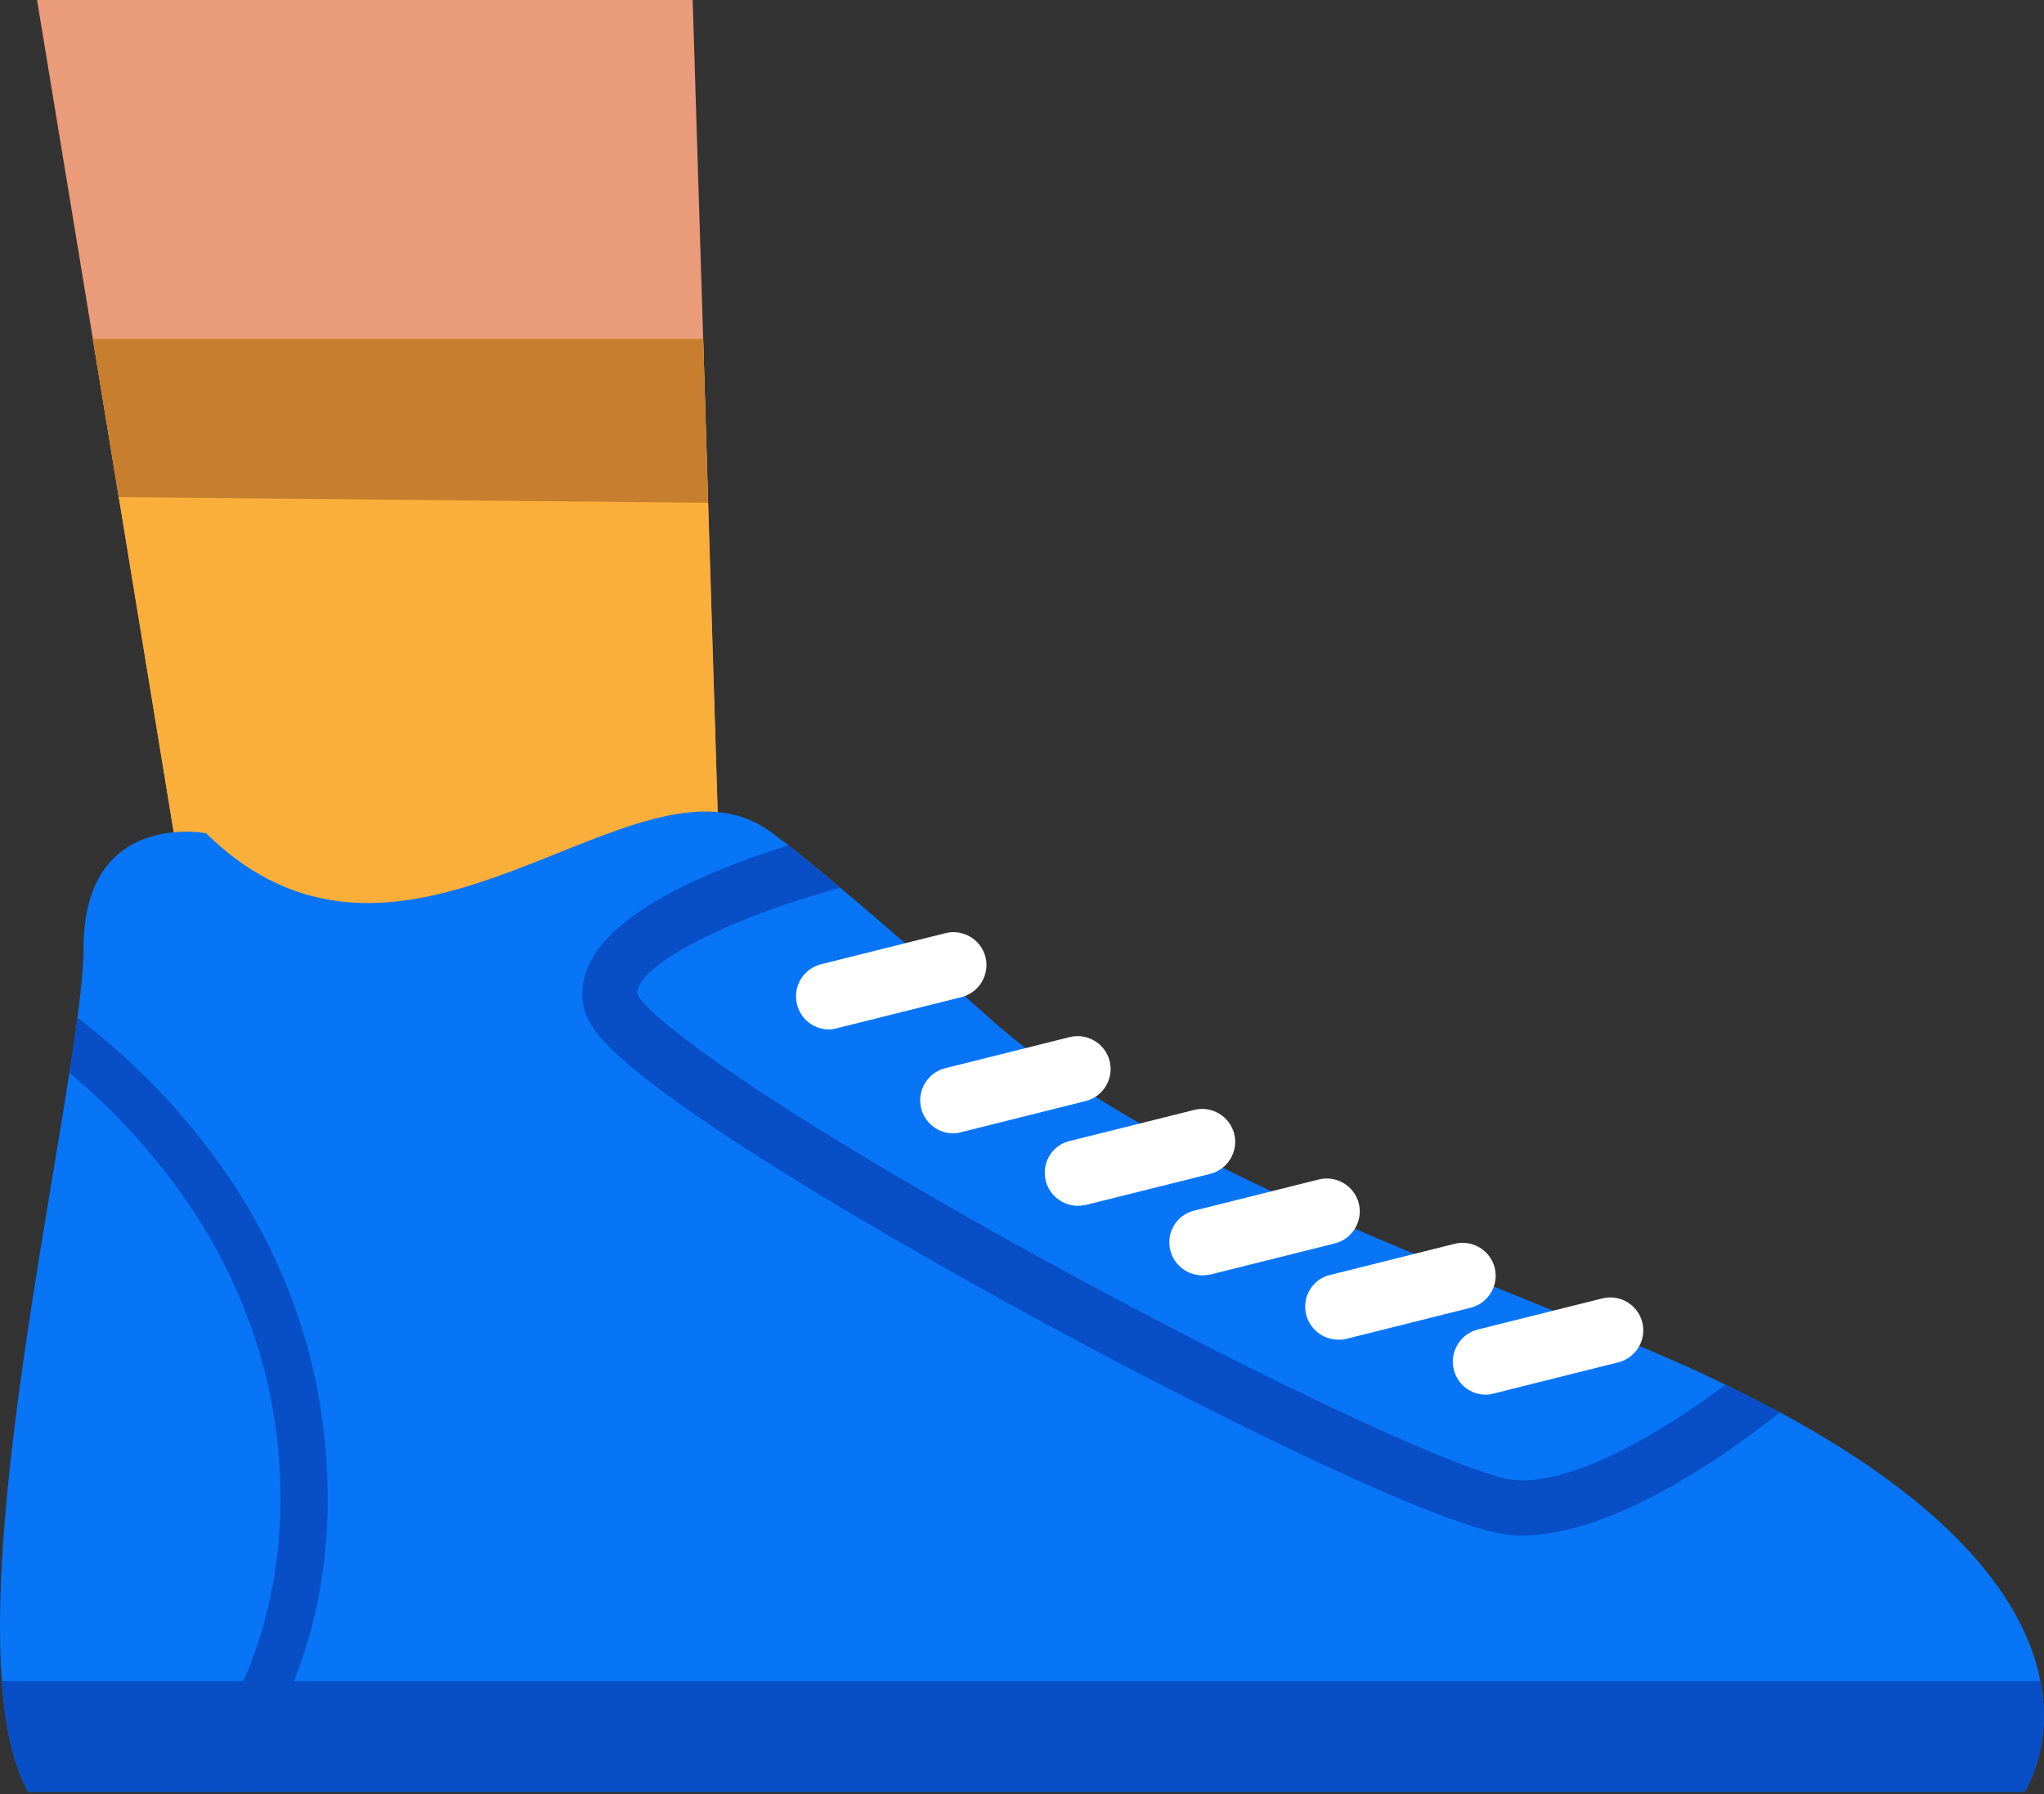 <svg width="90" height="79" viewBox="0 0 90 79" fill="none" xmlns="http://www.w3.org/2000/svg">
<rect x="0" y="0" width="90" height="79" fill="#333333" stroke="none"/>
<path d="M31.799 42.188H8.559L4.089 14.923L1.632 0H30.499L30.962 14.923L31.799 42.188Z" fill="#EA9B7A"/>
<path d="M31.799 42.188H8.559L5.229 21.886L4.089 14.923H30.962L31.175 22.136L31.799 42.188Z" fill="#FAAF3A"/>
<path d="M31.175 22.136L5.229 21.886L4.089 14.923H30.962L31.175 22.136Z" fill="#C77E2E"/>
<path d="M89.142 78.891H1.24C0.581 77.698 0.225 76.024 0.082 74.011C-0.47 66.567 1.899 54.707 3.056 47.228C3.199 46.355 3.323 45.536 3.412 44.806C3.573 43.559 3.679 42.508 3.679 41.743C3.679 35.635 9.075 36.685 9.075 36.685C17.962 45.411 28.041 32.34 33.918 36.614C33.918 36.614 34.15 36.792 34.702 37.202C35.2 37.593 35.948 38.199 36.981 39.072C38.477 40.318 40.578 42.135 43.428 44.699C50.408 50.985 62.269 55.117 72.366 59.337C73.648 59.872 74.841 60.406 75.963 60.958C76.8 61.367 77.602 61.777 78.35 62.169C86.613 66.621 89.231 70.895 89.836 73.994C90.424 76.968 89.142 78.891 89.142 78.891Z" fill="#0875F7"/>
<path d="M78.368 62.187C76.106 63.985 71.066 67.6 67.024 67.6C66.846 67.6 66.667 67.6 66.489 67.583C63.64 67.351 53.169 62.205 44.639 57.521C39.759 54.832 35.289 52.196 32.084 50.077C26.83 46.604 25.904 45.287 25.708 44.361C24.942 40.888 30.677 38.484 34.702 37.219C35.2 37.611 35.948 38.217 36.981 39.089C31.995 40.443 27.881 42.58 28.077 43.791C28.575 44.824 33.775 48.777 46.206 55.598C55.697 60.798 64.691 64.983 66.685 65.161C69.392 65.374 73.363 62.917 75.963 60.976C76.836 61.367 77.62 61.777 78.368 62.187Z" fill="#084FC7"/>
<path d="M89.142 78.891H1.24C0.581 77.698 0.225 76.024 0.082 74.011H89.854C90.424 76.968 89.142 78.891 89.142 78.891Z" fill="#084FC7"/>
<path d="M10.215 78.891H7.597C10.197 75.917 12.637 71.34 12.317 64.822C11.889 56.132 6.689 50.291 3.056 47.228C3.199 46.355 3.323 45.536 3.412 44.806C7.312 47.78 13.884 54.315 14.4 64.715C14.721 70.948 12.673 75.596 10.215 78.891Z" fill="#084FC7"/>
<path d="M41.968 49.899C41.326 49.899 40.721 49.454 40.561 48.795C40.365 48.011 40.846 47.228 41.611 47.032L47.096 45.661C47.88 45.465 48.663 45.946 48.859 46.711C49.055 47.495 48.574 48.279 47.809 48.474L42.324 49.846C42.199 49.881 42.074 49.899 41.968 49.899Z" fill="white"/>
<path d="M36.5 45.322C35.841 45.322 35.254 44.877 35.093 44.218C34.897 43.434 35.378 42.651 36.144 42.455L41.629 41.084C42.412 40.888 43.196 41.369 43.392 42.134C43.588 42.918 43.107 43.702 42.341 43.898L36.856 45.269C36.732 45.304 36.625 45.322 36.5 45.322Z" fill="white"/>
<path d="M47.452 53.087C46.811 53.087 46.206 52.642 46.046 51.983C45.85 51.199 46.331 50.415 47.096 50.237L52.581 48.866C53.365 48.67 54.148 49.151 54.344 49.917C54.54 50.7 54.059 51.484 53.294 51.68L47.809 53.051C47.684 53.069 47.559 53.087 47.452 53.087Z" fill="white"/>
<path d="M52.938 56.15C52.296 56.15 51.691 55.705 51.531 55.046C51.335 54.262 51.816 53.478 52.581 53.3L58.066 51.929C58.85 51.733 59.633 52.214 59.829 52.98C60.025 53.763 59.544 54.547 58.779 54.743L53.294 56.114C53.169 56.132 53.062 56.15 52.938 56.15Z" fill="white"/>
<path d="M58.921 58.981C58.28 58.981 57.674 58.536 57.514 57.877C57.318 57.093 57.799 56.31 58.565 56.132L64.05 54.761C64.833 54.565 65.617 55.045 65.813 55.811C66.009 56.595 65.528 57.378 64.762 57.574L59.277 58.946C59.152 58.981 59.046 58.981 58.921 58.981Z" fill="white"/>
<path d="M65.421 61.403C64.762 61.403 64.174 60.958 64.014 60.299C63.818 59.515 64.299 58.732 65.065 58.536L70.55 57.165C71.333 56.969 72.117 57.45 72.313 58.215C72.509 58.999 72.028 59.782 71.262 59.978L65.777 61.35C65.652 61.385 65.528 61.403 65.421 61.403Z" fill="white"/>
</svg>
